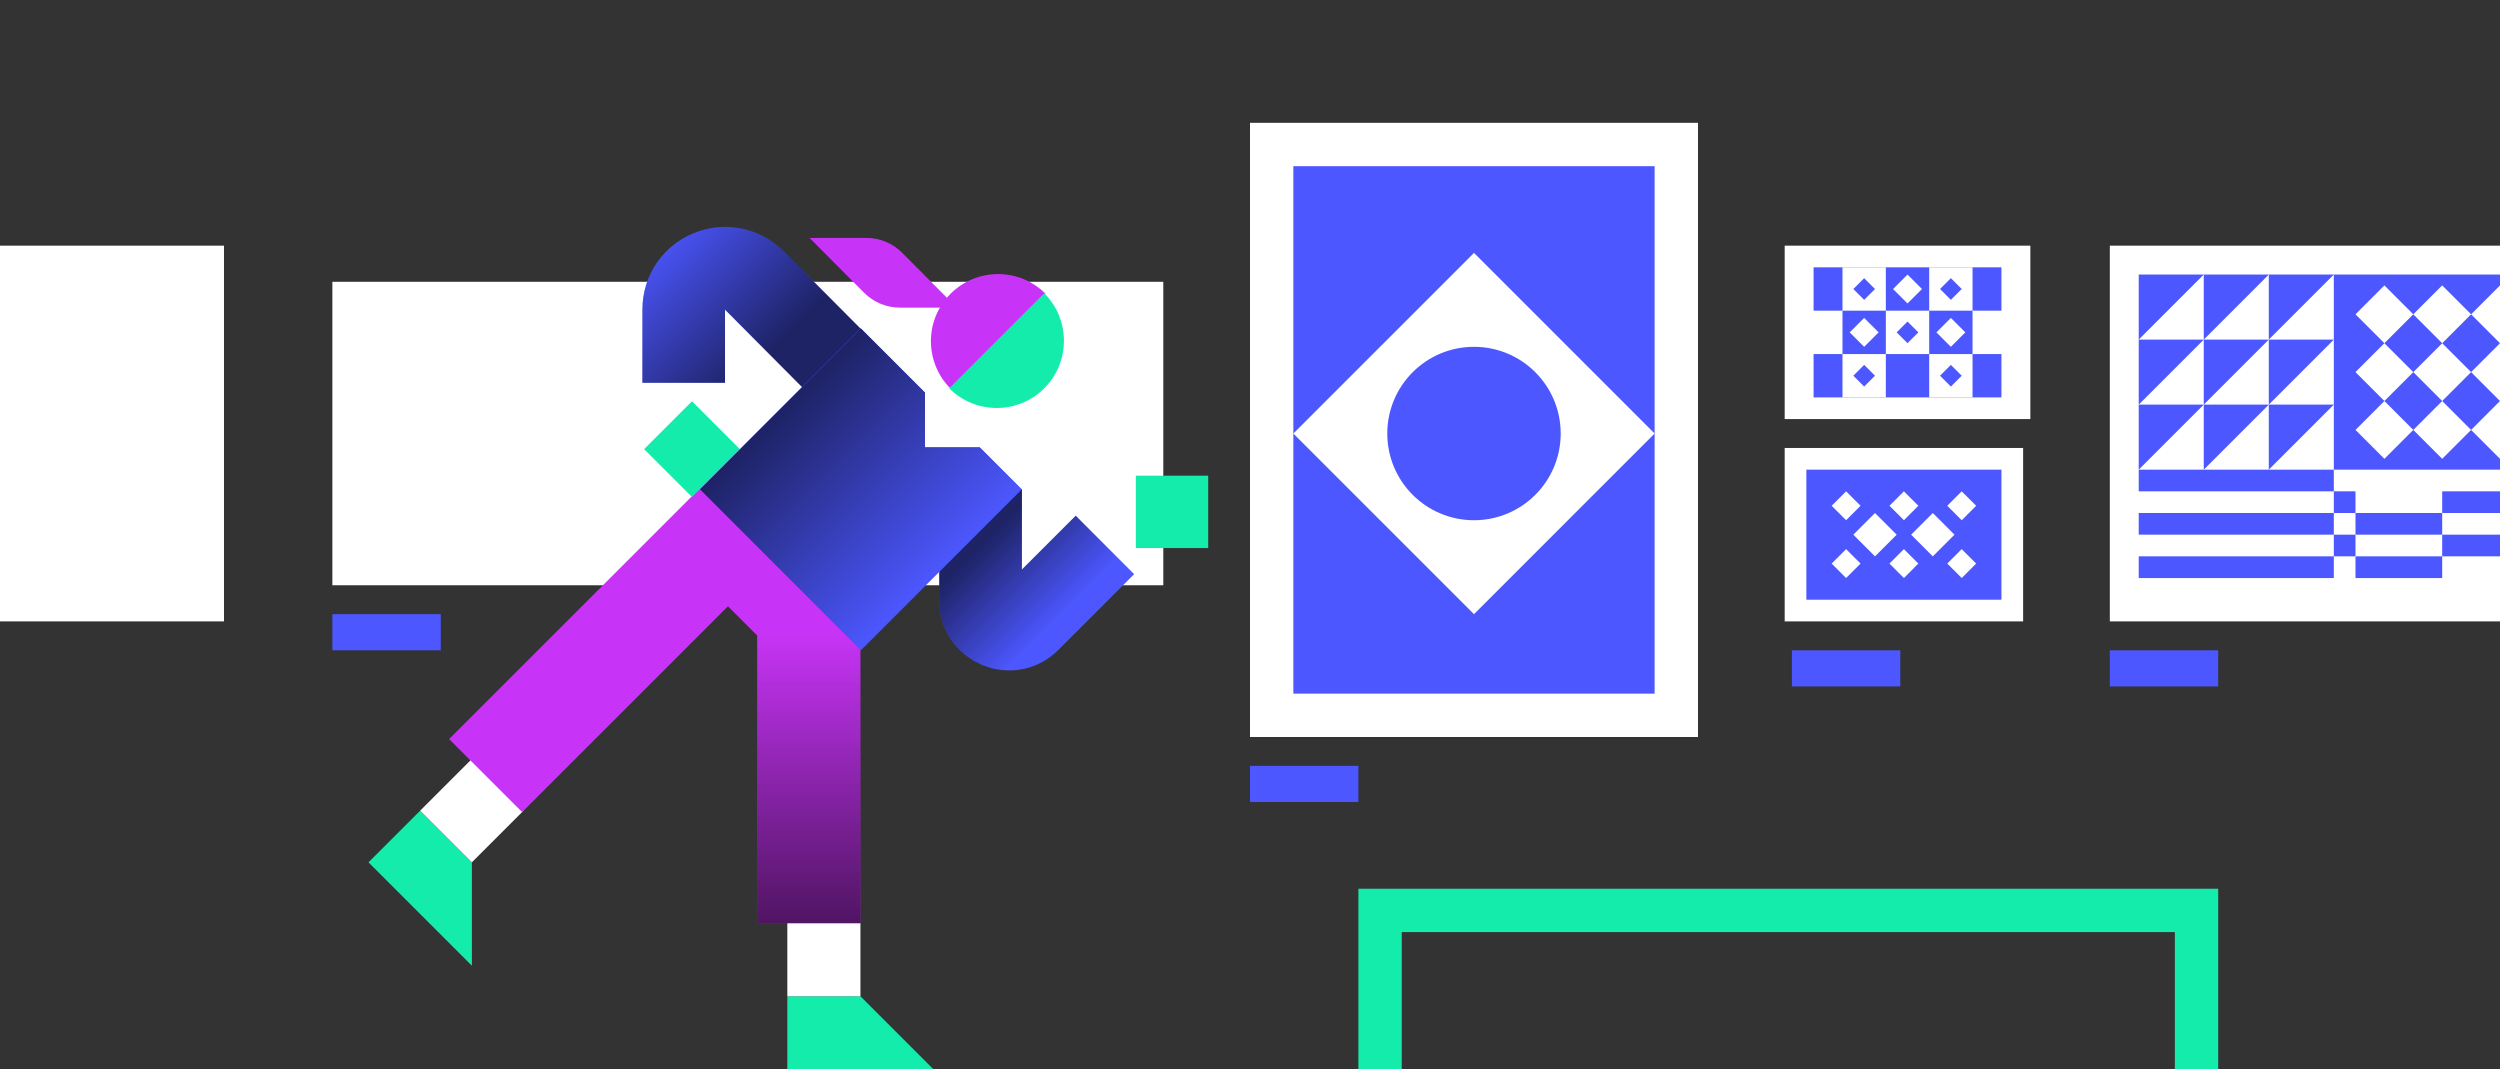 <svg width="346" height="148" viewBox="0 0 346 148" fill="none" xmlns="http://www.w3.org/2000/svg">
    <rect x="0" y="0" width="346" height="148" fill="#333333" stroke="none"/>
    <rect width="346" height="148" fill="none"/>
    <rect x="173" y="106" width="15" height="5" fill="#4C57FF"/>
    <rect x="248" y="90" width="15" height="5" fill="#4C57FF"/>
    <rect x="292" y="90" width="15" height="5" fill="#4C57FF"/>
    <rect x="292" y="34" width="54" height="52" fill="white"/>
    <path d="M247 34H281V58H247V34Z" fill="white"/>
    <path d="M247 62H280V86H247V62Z" fill="white"/>
    <path d="M251 55H277V37H251V55Z" fill="url(#paint0_linear)"/>
    <path d="M250 83H277V65H250V83Z" fill="url(#paint1_linear)"/>
    <path d="M271.5 68L269.5 70L271.5 72L273.5 70L271.5 68Z" fill="white"/>
    <path d="M259.5 71L256.5 74L259.5 77L262.5 74L259.5 71Z" fill="white"/>
    <path d="M267.5 71L264.5 74L267.5 77L270.5 74L267.5 71Z" fill="white"/>
    <path d="M271.5 76L273.5 78L271.5 80L269.5 78L271.5 76Z" fill="white"/>
    <path d="M255.5 80L253.5 78L255.5 76L257.5 78L255.5 80Z" fill="white"/>
    <path d="M265.5 70L263.5 72L261.5 70L263.5 68L265.5 70Z" fill="white"/>
    <path d="M253.5 70L255.5 72L257.5 70L255.5 68L253.5 70Z" fill="white"/>
    <path d="M261.5 78L263.5 80L265.5 78L263.5 76L261.5 78Z" fill="white"/>
    <path d="M272 46L270 44L268 46L270 48L272 46Z" fill="white"/>
    <path d="M260 46L258 44L256 46L258 48L260 46Z" fill="white"/>
    <path fill-rule="evenodd" clip-rule="evenodd" d="M261 37H255V43H249V49H255V55H261V49H267V55H273V49H279V43H273V37H267V43H261V37ZM267 43H273V49H267V43ZM261 43V49H255V43H261ZM259.5 40L258 38.5L256.5 40L258 41.5L259.5 40ZM265.5 46L264 44.5L262.5 46L264 47.5L265.5 46ZM270 38.5L271.5 40L270 41.5L268.5 40L270 38.5ZM259.5 52L258 50.5L256.5 52L258 53.5L259.5 52ZM271.5 52L270 50.5L268.5 52L270 53.5L271.5 52Z" fill="white"/>
    <path d="M264 38L266 40L264 42L262 40L264 38Z" fill="white"/>
    <path d="M314 56V65L323 56H314Z" fill="#4C57FF"/>
    <path d="M314 56V47H323L314 56Z" fill="#4C57FF"/>
    <path d="M314 56L305 65V56H314Z" fill="#4C57FF"/>
    <path d="M314 47H305V56L314 47Z" fill="#4C57FF"/>
    <path fill-rule="evenodd" clip-rule="evenodd" d="M334 51.5L330 55.5L334 59.5L338 55.5L334 51.5Z" fill="#4C57FF"/>
    <path fill-rule="evenodd" clip-rule="evenodd" d="M334 51.5L338 47.5L334 43.5L330 47.5L334 51.5Z" fill="#4C57FF"/>
    <path fill-rule="evenodd" clip-rule="evenodd" d="M305 38H296V47V56V65V68H323V71H296V74H323V77H296V80H323V77H326V80H338V77H346V74H338V71H346V68H338V71H326V68H323V65H346V63.5L342 59.5L346 55.5L342 51.5L346 47.5L342 43.5L346 39.5V38H323H314H305ZM305 47V38L296 47H305ZM314 47V38L305 47L296 56H305L296 65H305H314H323V56V47V38L314 47ZM338 47.5L342 43.5L338 39.5L334 43.5L330 39.5L326 43.5L330 47.5L326 51.5L330 55.5L326 59.5L330 63.5L334 59.5L338 63.5L342 59.5L338 55.5L342 51.5L338 47.5ZM326 74H323V71H326V74ZM326 74H338V77H326V74Z" fill="#4C57FF"/>
    <path d="M46 39H161V81H46V39Z" fill="white"/>
    <path d="M0 34H31V86H0V34Z" fill="white"/>
    <path d="M0 39H26V81H0V39Z" fill="none"/>
    <rect x="46" y="85" width="15" height="5" fill="#4C57FF"/>
    <path d="M52 45H155V75H52V45Z" fill="none"/>
    <path d="M188 123V148H194V129H301V148H307V123L188 123Z" fill="#13ECAB"/>
    <path d="M79 48V71H56L79 48Z" fill="white"/>
    <path d="M56 48L67.5 48L67.5 59.5L56 48Z" fill="white"/>
    <path d="M79 59.5L90.5 59.5L90.5 71L79 59.5Z" fill="white"/>
    <path d="M79 48L90.5 48L90.5 59.5L79 48Z" fill="white"/>
    <path d="M6.5 44H21V75H6.5V66L13 59.5L6.5 53V44Z" fill="white"/>
    <path d="M6.5 53V66L0 59.5L6.5 53Z" fill="white"/>
    <path d="M131.56 53.793C127.932 50.164 127.932 44.281 131.56 40.653C135.189 37.025 141.072 37.025 144.7 40.653L131.56 53.793Z" fill="#C834F7"/>
    <path d="M124.55 42.577L132.415 42.578L124.874 34.997C123.558 33.673 121.772 32.929 119.91 32.929L112.045 32.929L119.586 40.51C120.902 41.834 122.688 42.577 124.55 42.577Z" fill="#C834F7"/>
    <path d="M108.966 137.883L119.083 137.882L129.2 148L108.966 147.999L108.966 137.883Z" fill="#13ECAB"/>
    <path d="M58.154 112.193L65.308 119.346L65.308 133.654L51 119.346L58.154 112.193Z" fill="#13ECAB"/>
    <rect x="108.966" y="137.882" width="10.117" height="10.117" transform="rotate(-90 108.966 137.882)" fill="white"/>
    <rect x="58.153" y="112.192" width="10.117" height="10.117" transform="rotate(-45 58.153 112.192)" fill="white"/>
    <path d="M97.227 67.632L95.859 69C90.505 74.354 90.505 83.035 95.859 88.389L106.921 77.327L97.227 67.632Z" fill="#484E58"/>
    <path d="M111.938 127.766L111.938 87.352C111.938 85.835 111.335 84.381 110.263 83.309L103.353 76.399" stroke="#C834F7" stroke-width="14.294"/>
    <g style="mix-blend-mode:soft-light" opacity="0.6">
        <path d="M111.938 127.766L111.938 87.352C111.938 85.835 111.335 84.381 110.263 83.309L103.353 76.399" stroke="url(#paint2_linear)" stroke-width="14.294"/>
    </g>
    <path d="M101.904 72.644L85.451 89.098L67.208 107.34" stroke="#C834F7" stroke-width="14.294"/>
    <path d="M135.714 67.688L135.713 83.136C135.713 86.638 139.948 88.392 142.424 85.915L152.921 75.419" stroke="#4C57FF" stroke-width="11.435"/>
    <g style="mix-blend-mode:soft-light" opacity="0.6">
        <path d="M135.714 67.688L135.713 83.136C135.713 86.638 139.948 88.392 142.424 85.915L152.921 75.419" stroke="url(#paint3_linear)" stroke-width="11.435"/>
    </g>
    <path d="M144.524 40.588C148.156 44.22 148.156 50.109 144.524 53.74C140.892 57.372 135.004 57.372 131.372 53.74L144.524 40.588Z" fill="#13ECAB"/>
    <rect width="10.015" height="10.015" transform="matrix(-1 -2.18557e-08 -2.18557e-08 1 167.215 65.835)" fill="#13ECAB"/>
    <path d="M94.623 52.984L94.623 42.851C94.623 37.751 100.795 35.203 104.393 38.818L115.348 49.825" stroke="#4C57FF" stroke-width="11.435"/>
    <g style="mix-blend-mode:soft-light" opacity="0.6">
        <path d="M94.623 52.984L94.623 42.851C94.623 37.751 100.795 35.203 104.393 38.818L115.348 49.825" stroke="url(#paint4_linear)" stroke-width="11.435"/>
    </g>
    <rect width="9.373" height="9.373" transform="matrix(0.707 0.707 0.707 -0.707 89.143 62.16)" fill="#13ECAB"/>
    <path d="M135.589 61.912H128.016V54.339L119.135 45.458L96.877 67.715L119.135 89.973L141.392 67.715L135.589 61.912Z" fill="#4C57FF"/>
    <path d="M135.589 61.912H128.016V54.339L119.135 45.458L96.877 67.715L119.135 89.973L141.392 67.715L135.589 61.912Z" fill="#4C57FF"/>
    <g style="mix-blend-mode:soft-light" opacity="0.6">
        <path d="M135.589 61.912H128.016V54.339L119.135 45.458L96.877 67.715L119.135 89.973L141.392 67.715L135.589 61.912Z" fill="url(#paint5_linear)"/>
    </g>
    <path d="M173 17H235V102H173V17Z" fill="white"/>
    <path d="M179 96H229V23H179V96Z" fill="url(#paint6_linear)"/>
    <path fill-rule="evenodd" clip-rule="evenodd" d="M204 35L179 60L204 85L229 60L204 35ZM204 48C210.627 48 216 53.373 216 60C216 66.627 210.627 72 204 72C197.373 72 192 66.627 192 60C192 53.373 197.373 48 204 48Z" fill="white"/>
    <path d="M276 44.5L277.5 46L276 47.5L274.5 46L276 44.5Z" fill="white"/>
    <defs>
        <linearGradient id="paint0_linear" x1="264" y1="55" x2="264" y2="37" gradientUnits="userSpaceOnUse">
            <stop stop-color="#4C57FF"/>
            <stop offset="1" stop-color="#4C57FF"/>
        </linearGradient>
        <linearGradient id="paint1_linear" x1="263.5" y1="83" x2="263.5" y2="65" gradientUnits="userSpaceOnUse">
            <stop stop-color="#4C57FF"/>
            <stop offset="1" stop-color="#4C57FF"/>
        </linearGradient>
        <linearGradient id="paint2_linear" x1="104.747" y1="127.766" x2="104.747" y2="87.382" gradientUnits="userSpaceOnUse">
            <stop/>
            <stop offset="1" stop-opacity="0"/>
        </linearGradient>
        <linearGradient id="paint3_linear" x1="129.007" y1="82.144" x2="139.489" y2="92.626" gradientUnits="userSpaceOnUse">
            <stop/>
            <stop offset="1" stop-opacity="0"/>
        </linearGradient>
        <linearGradient id="paint4_linear" x1="104.417" y1="50.786" x2="88.626" y2="34.996" gradientUnits="userSpaceOnUse">
            <stop/>
            <stop offset="1" stop-opacity="0"/>
        </linearGradient>
        <linearGradient id="paint5_linear" x1="108.239" y1="56.851" x2="130.373" y2="78.985" gradientUnits="userSpaceOnUse">
            <stop/>
            <stop offset="1" stop-opacity="0"/>
        </linearGradient>
        <linearGradient id="paint6_linear" x1="204" y1="96" x2="204" y2="23" gradientUnits="userSpaceOnUse">
            <stop stop-color="#4C57FF"/>
            <stop offset="1" stop-color="#4C57FF"/>
        </linearGradient>
    </defs>
</svg>
